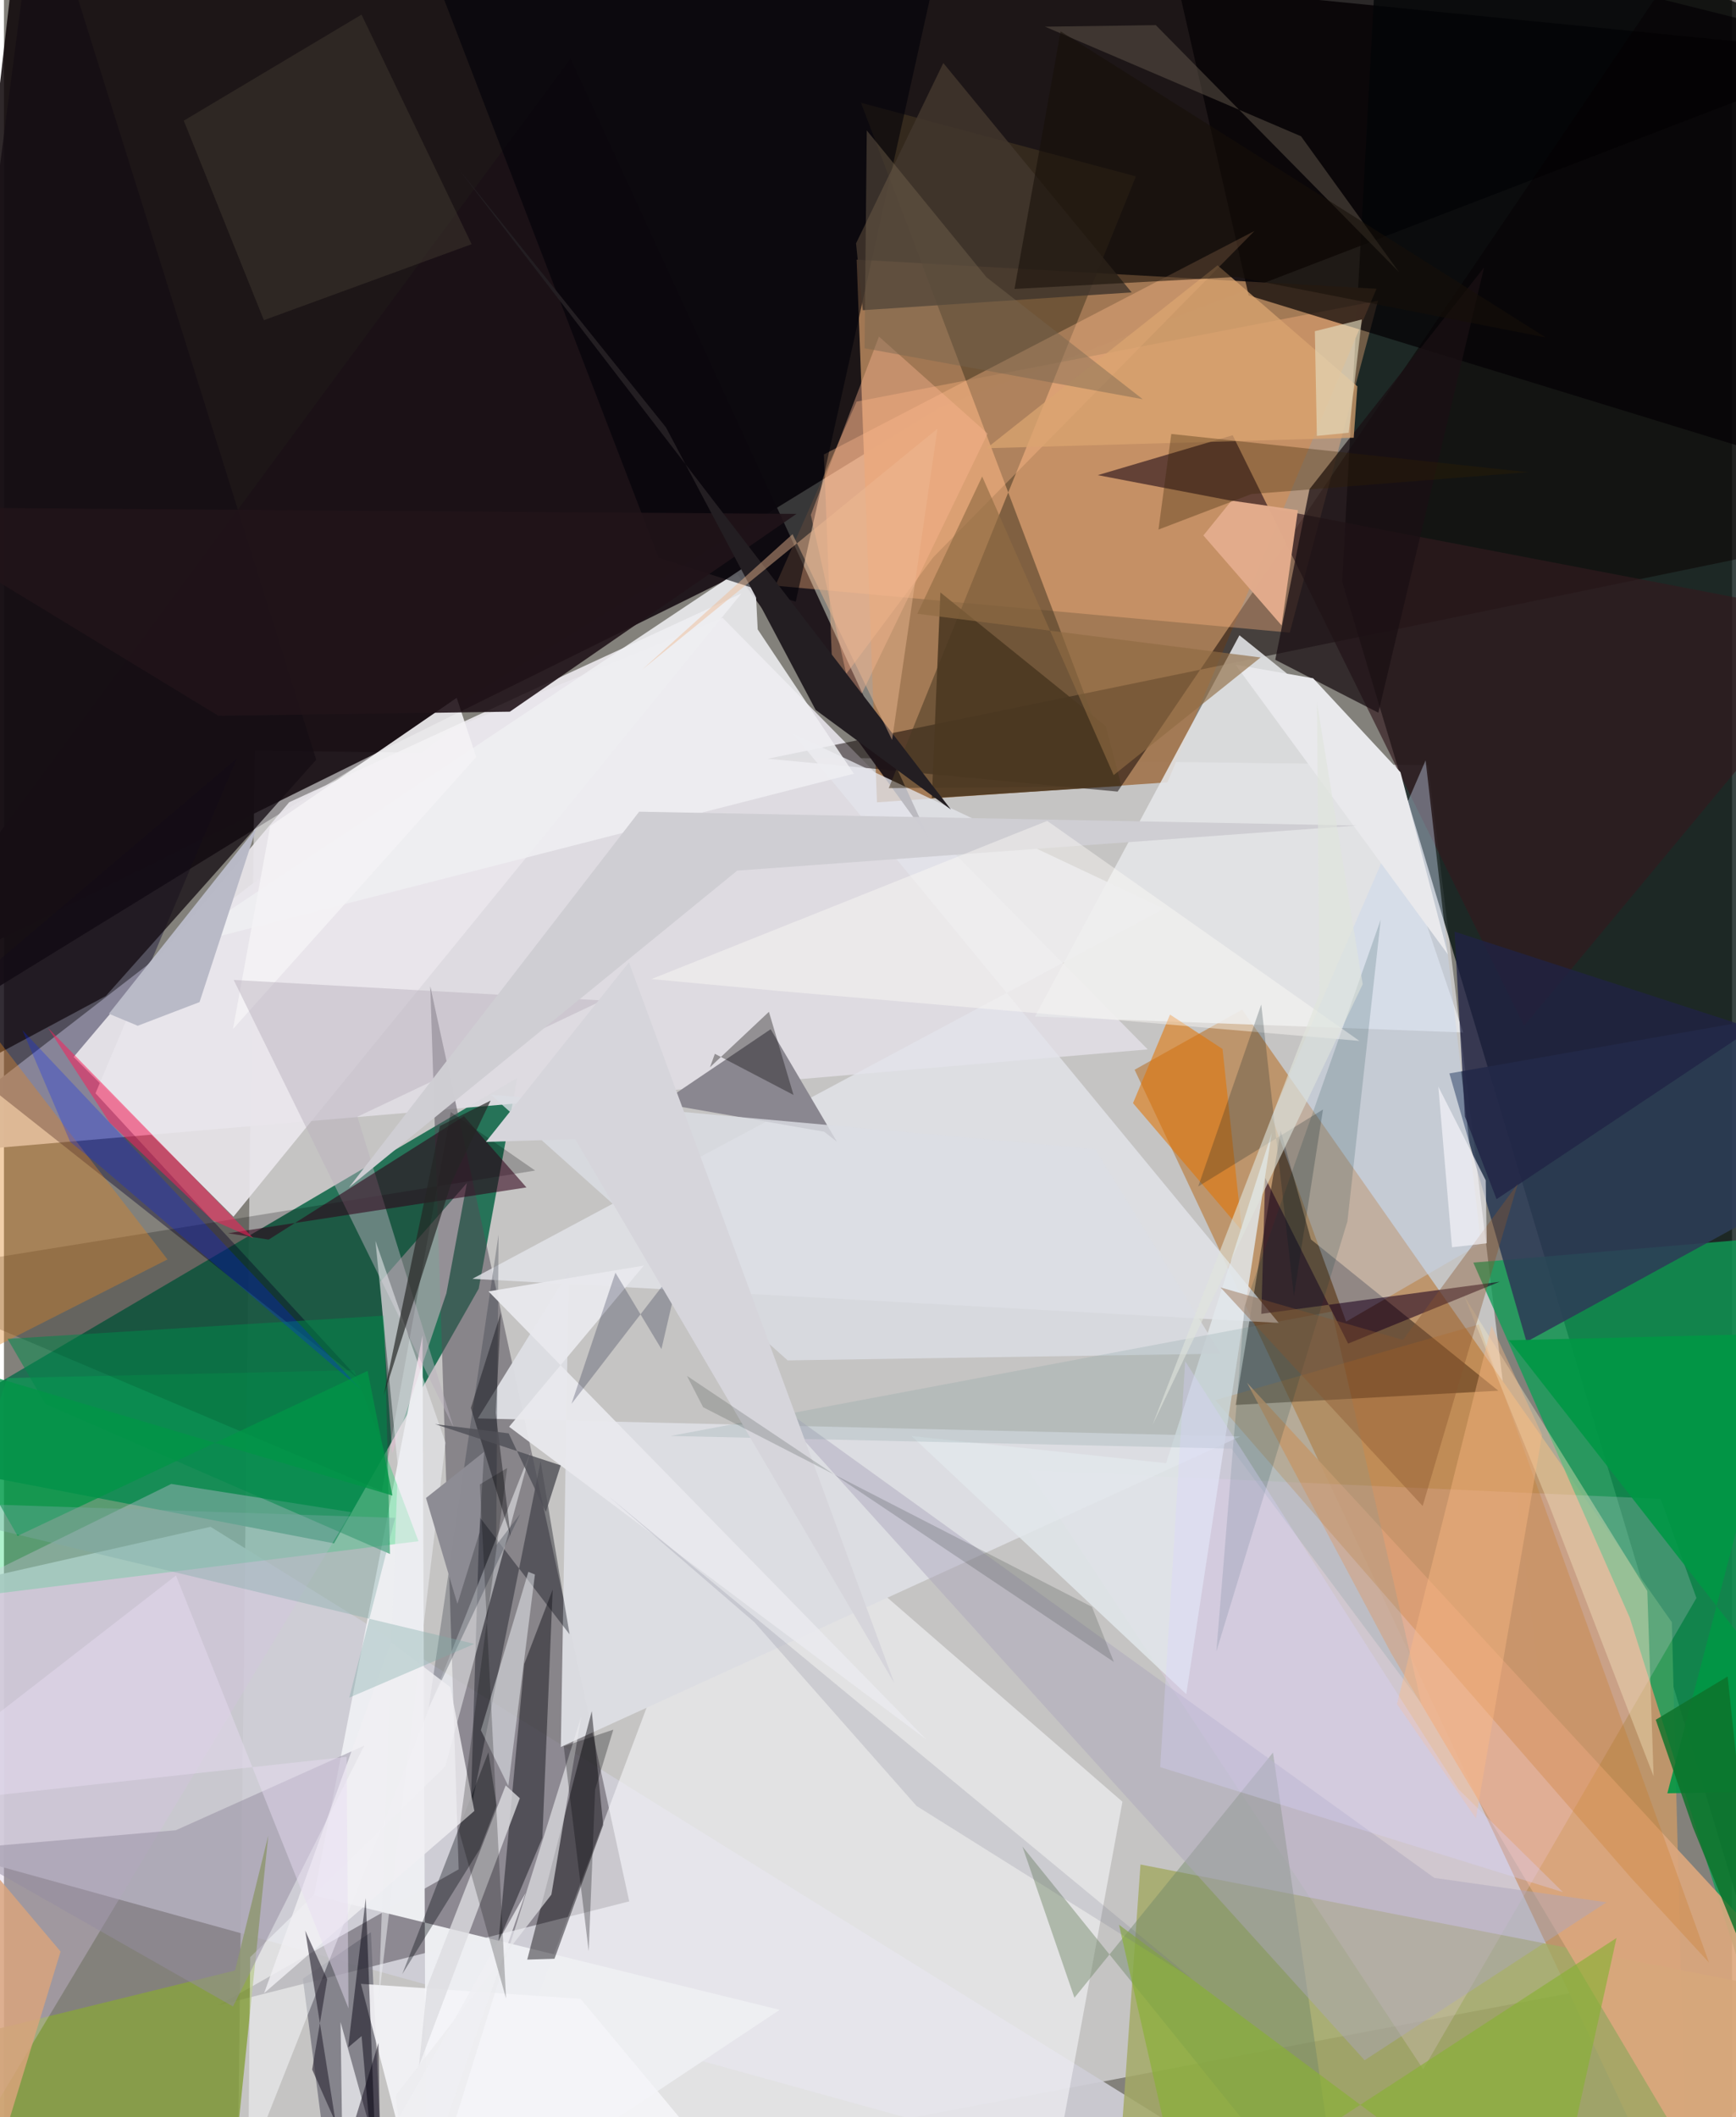 <svg xmlns="http://www.w3.org/2000/svg" width="228" height="278" viewBox="0 0 836 1024"><path fill="#83817b" d="M0 0h836v1024H0z"/><path fill="#0d0507" fill-opacity=".859" d="M9.813-62L898 25.926 452.52 197.245-55.753 509.923z"/><path fill="#fcfcff" fill-opacity=".549" d="M760.86 963.408l-71.899-593.32-567.661-7.009L112.678 1086z"/><path fill="#000f0d" fill-opacity=".776" d="M898 23.314l-15.91 1040.699-234.7-782.678L666.071-62z"/><path fill="#1a6d50" fill-opacity=".918" d="M229.664 623.293l-70.001 123.19L-62 703.898l310.281-182.491z"/><path fill="#bd956c" fill-opacity=".996" d="M814.688 1086L546.976 517.402l52.027-29.098 207.87 296.291z"/><path fill="#dfdce2" fill-opacity=".973" d="M347.674 298.834l205.647 208.72-603.458 51.642 267.655-207.048z"/><path fill="#cecdd6" fill-opacity=".925" d="M99.931 738.46L-52.83 772.986l46.322 128.475L659.376 1086z"/><path fill="#a37955" fill-opacity=".98" d="M562.825 378.401l101.18-238.735-251.5-14.097 9.836 262.488z"/><path fill="#534c56" fill-opacity=".525" d="M219.977 904.12l-13.73-427.061 96.238 442.58-198.62 50.252z"/><path fill="#109e58" fill-opacity=".776" d="M898 594.846l-187.163 15.835 75.698 171.814 87.3 276.711z"/><path fill="#0a0000" fill-opacity=".502" d="M883.48 261.16L838.45-59.284 538.747 382.868l-169.293-15.885z"/><path fill="#f7f8fc" fill-opacity=".569" d="M354.66 709.584l186.435 161.85L501.525 1086H213.052z"/><path fill="#e5e6e9" fill-opacity=".871" d="M498.792 491.644L597.69 307.26l59.296 47.798 48.921 144.305z"/><path fill="#1b1217" fill-opacity=".937" d="M354.848 277.862L-62 484.014l336.114-455.82 173.658 377.87z"/><path fill="#a4aa66" fill-opacity=".843" d="M762.067 1086H536.86l12.959-184.201L898 969.749z"/><path fill="#0a0400" fill-opacity=".447" d="M632.293 599.476l-14.678-52.65-21.76 132.698 127.09-6.883z"/><path fill="#04002b" fill-opacity=".392" d="M171.73 667.085L-42.037 498.063l154.68-131.215-68.362 161.929z"/><path fill="#eae7ec" fill-opacity=".922" d="M356.776 287.033L111.029 588.481l-77.33-77.266 104.277-123.19z"/><path fill="#feb681" fill-opacity=".369" d="M664.723 145.44l-42.697 160.537-248.842-22.703 39.29-89.014z"/><path fill="#e3e4ea" fill-opacity=".788" d="M226.615 618.517l390.074 21.326-234.838-284.896 179.325 84.571z"/><path fill="#030003" fill-opacity=".69" d="M602.145 142.881L555.411-62 898 23.666V233.72z"/><path fill="#2d3c56" fill-opacity=".882" d="M736.562 648.98l-37.294-129.803L898 484.374l-21.906 88.23z"/><path fill="#dddee3" fill-opacity=".973" d="M598.069 694.762L269.408 844.939l3.845-229.916-44.001 71.025z"/><path fill="#edeef1" fill-opacity=".988" d="M149.977 916.708l52.522-270.852L204.186 1086l171.082-113.913z"/><path fill="#dca77d" fill-opacity=".91" d="M898 990.248L601.377 668.796l69.681 130.768 149.4 251.44z"/><path fill="#473924" fill-opacity=".549" d="M547.613 85.314L414.629 49.73l124.926 330.56-111.498.907z"/><path fill="#8a8790" fill-opacity=".996" d="M370.912 497.799l32.041 54.403-6.141-4.822-78.967-13.725z"/><path fill="#030106" fill-opacity=".439" d="M266.322 947.386l23.582-64.7-5.551-55.079-31.211 120.18z"/><path fill="#e2bcd0" fill-opacity=".525" d="M187.83 703.047l-5.794-83.058 41.928-47.814-9.917 53.326z"/><path fill="#00d25d" fill-opacity=".314" d="M-33.53 774.476L1.533 666.521l167.844-3.782 31.17 82.7z"/><path fill="#88a141" fill-opacity=".839" d="M-60.889 995.496l172.682-42.44 16.096-65.377L107.44 1086z"/><path fill="#321a1f" fill-opacity=".667" d="M529.174 229.804l65.243-19.282 141.028 285.631L898 300.523z"/><path fill="#ffd9ff" fill-opacity=".192" d="M686.584 1000.847l-191.1-289.701L801.5 724.974l17.272 47.923z"/><path fill="#6c6a75" fill-opacity=".71" d="M161.386 1086l21.95-27.218-5.817-124.25-32.919 22.496z"/><path fill="#000001" fill-opacity=".227" d="M-62 617.52l318.976-51.363-40.822-28.293-33.315 183.366z"/><path fill="#efeef2" fill-opacity=".875" d="M81.71 458.556L362.972 271.15l1.667 33.266 46.497 69.792z"/><path fill="#150d14" fill-opacity=".776" d="M16.553-62l134.5 429.451L49.269 481.743-62 541.33z"/><path fill="#febc8b" fill-opacity=".373" d="M396.67 219.801l4.465 114.633 48.44-64.914 155.382-157.802z"/><path fill="#d4c5df" fill-opacity=".353" d="M80.922 717.728l86.97 13.65-177.362 295.94-35.642-247.65z"/><path fill="#010107" fill-opacity=".576" d="M461.608-62H189.166l127.592 331.788 66.292 21.239z"/><path fill="#090b16" fill-opacity=".388" d="M259.603 706.793l14.026 83.678-43.54-56.739-4.336 142.205z"/><path fill="#18171e" fill-opacity=".494" d="M265.461 768.808l-4.99 120.124-21.237 50.17 12.447-134.254z"/><path fill="#ca7216" fill-opacity=".251" d="M787.234 908.35L585.978 677.187l127.463-36.58 111.416 308.617z"/><path fill="#1a1013" fill-opacity=".745" d="M664.895 344.712l-49.874-25.595 16.552-82.526 84.486-107.278z"/><path fill="#f3f2f5" fill-opacity=".898" d="M110.786 497.713l117.658-131.58-9.416-28.62-90.22 61.989z"/><path fill="#73876a" fill-opacity=".467" d="M613.92 847.675l-96.054 118.567-25.15-73.12L648.351 1086z"/><path fill="#c7d6ef" fill-opacity=".404" d="M613.282 540.068l74.471-172.312 26.742 233.618-65.197 37.865z"/><path fill="#e27303" fill-opacity=".557" d="M589.509 507.355l9.403 87.912-52.709-61.72 17.901-42.823z"/><path fill="#211319" fill-opacity=".898" d="M383.379 248.556L-62 245.296l165.759 100.907 140.967-1.983z"/><path fill="#fcfeff" fill-opacity=".478" d="M254.701 702.247l-136.488 344.937.906-100.587 94.383-92.275z"/><path fill="#948da1" fill-opacity=".506" d="M174.257 844.332l-63.448 126.141-133.733-76.096 106.057-9.153z"/><path fill="#e2ab8c" fill-opacity=".98" d="M593.87 242.123l-13.619 16.862 37.84 43.526 7.878-55.743z"/><path fill="#1b001d" fill-opacity=".569" d="M723.566 619.933l-115.29 15.54 1.878-65.757 40.117 80.128z"/><path fill="#e2e8eb" fill-opacity=".827" d="M571.97 819.394l41.362-271.471-51.12 159.768-123.11-13.125z"/><path fill="#df8522" fill-opacity=".388" d="M-62 622.39v58.335l141.102-71.577-90.16-116.845z"/><path fill="#42362d" fill-opacity=".839" d="M545.544 141.416L454.43 30.474l-42.209 87.22 3.258 32.34z"/><path fill="#bab2be" fill-opacity=".475" d="M170.983 540.122l46.622 150.537-106.48-216.69 178.327 9.913z"/><path fill="#e9e9ec" d="M633.325 328.056l42.278 45.463 22.936 88.096-102.765-140.142z"/><path fill="#aca7bc" fill-opacity=".471" d="M691.983 908.274l83.269 11.796-117.009 76.4-292.231-323.11z"/><path fill="#89b035" fill-opacity=".647" d="M571.586 1073.102l-32.162-142.164L747.299 1086l32.814-148.679z"/><path fill="#2e0018" fill-opacity=".565" d="M108.417 596.475l144.34-22.165-30.234-34.447-94.477 59.693z"/><path fill="#f5f5f8" fill-opacity=".898" d="M278.935 966.768l-106.243-7.257L205.539 1086H378.33z"/><path fill="#dbdde3" fill-opacity=".812" d="M235.492 529.432L379.14 657.98l209.39-3.263-60.612-98.933z"/><path fill="#5d5448" fill-opacity=".529" d="M503.663 12.909l53.572-.746 117.594 119.376-47.35-65.627z"/><path fill="#f8ebc2" fill-opacity=".376" d="M795.004 769.511l-88.465-142.44 41.23 101.6 50.288 130.481z"/><path fill="#00894b" fill-opacity=".525" d="M1.744 647.555l18.31 31.49 166.692 72.565-2.793-115.275z"/><path fill="#ebebee" fill-opacity=".635" d="M264.826 916.363l-75.393 97.295 9.986 72.342 79.795-255.63z"/><path fill="#2e323f" fill-opacity=".302" d="M238.115 747.4l1.157-150.276-33.835 228.917 44.284-93.779z"/><path fill="#02060e" fill-opacity=".349" d="M238.334 873.22l-8.12 21.073-37.532 60.526 41.666-107.32z"/><path fill="#0325fd" fill-opacity=".267" d="M173.474 672.725L8.917 498.247l23.108 54.039 14.484 11.73z"/><path fill="#534d3e" fill-opacity=".314" d="M226.259 118.112L172.986 7.07 86.992 58.36l38.753 96.508z"/><path fill="#f91f5a" fill-opacity=".529" d="M120.707 598.925l-19.91-8.778-49.7-47.22L21.32 497.17z"/><path fill="#cecdd2" fill-opacity=".992" d="M166.935 574.318l187.796-153.23 299.613-21.802-347.055-6.7z"/><path fill="#daa470" fill-opacity=".741" d="M475.377 216.798l111.729-88.465 67.644 58.545-1.77 24.842z"/><path fill="#eaedf1" fill-opacity=".545" d="M213.611 697.764l-32.348 269.597 9.3-257.98-10.86-109.261z"/><path fill="#4b3821" fill-opacity=".886" d="M448.889 386.04l91.702-5.92-7.53-28.925-80.043-64.656z"/><path fill="#ffb893" fill-opacity=".388" d="M390.334 249.037l32.975-86.24 52.559 46.911-64.57 133.444z"/><path fill="#7e9c9b" fill-opacity=".22" d="M642.41 634.338l43.274 189.5-91.831-123.174-271.417-6.143z"/><path fill="#00353a" fill-opacity=".165" d="M586.526 798.756l63.405-208.027 16.116-145.98-65.893 187.21z"/><path fill="#f0eff2" fill-opacity=".816" d="M215.95 816.014l-28.724-21.796-61.375 169.807 101.717-88.137z"/><path fill="#dddde1" fill-opacity=".792" d="M200.75 999.216l3.856-37.948 38.113-97.712 6.845 6.192z"/><path fill="#f6fafe" fill-opacity=".459" d="M230.73 836.85L244 863.834l12.866-102.326-3.178-1.255z"/><path fill="#010008" fill-opacity=".369" d="M225.881 680.966l14.511-46.01-2.463 48.384 7.18 59.747z"/><path fill="#202245" fill-opacity=".765" d="M845.842 497.401l-144.1-46.812 5.02 89.41 15.305 39.99z"/><path fill="#009745" fill-opacity=".902" d="M898 865.687L728.042 648.251l135.082-3.318-58.43 222.428z"/><path fill="#e9e9ed" fill-opacity=".949" d="M244.379 690.082l201.892 151.312-211.864-216.797 75.127-12.465z"/><path fill="#231e22" d="M320.24 206.676L219.867 81.67l238.25 309.871-65.443-48.173z"/><path fill="#2c2835" fill-opacity=".616" d="M149.102 1000.965l7.293-43.667-10.66-23.503 14.776 92.947z"/><path fill="#b8b9c6" fill-opacity=".992" d="M122.192 400.307L94.62 484.681l-29.9 11.44-13.952-5.805z"/><path fill="#906c42" fill-opacity=".635" d="M536.844 374.892L607.924 318l-166.082-21.156 31.392-66.384z"/><path fill="#101331" fill-opacity=".247" d="M318.075 652.507l9.93-42.828-53.449 69.317 21.259-63.427z"/><path fill="#fefbf6" fill-opacity=".431" d="M504.708 397.036L655.73 503.447l-280.773-24.136-61.72-5.765z"/><path fill="#8d8c94" fill-opacity=".996" d="M204.175 724.515l28.094-22.288-2.235 39.146-10.67 34.386z"/><path fill="#88542e" fill-opacity=".384" d="M732.321 572.56l-45.994 155.837-97.797-105.712 88.272 25.394z"/><path fill="#070505" fill-opacity=".349" d="M343.923 509.691l-2.366 6.494 28.511-26.806 11.9 40.212z"/><path fill="#242524" fill-opacity=".675" d="M210.925 544.59l24.517-12.273-18.877 39.433-32.811 103.066z"/><path fill="#e7dcf3" fill-opacity=".463" d="M83.214 762.019l83.465 209.374-.903-121.68L-62 874.672z"/><path fill="#332100" fill-opacity=".318" d="M603.472 238.957l-44.952 17.176 6.198-46.242L737.3 228.376z"/><path fill="#efeff3" fill-opacity=".765" d="M252.334 915.627L192.845 1086l-30.004-108.01 1.332 93.955z"/><path fill="#faf8fd" fill-opacity=".624" d="M716.834 570.858l.498 30.492-16.809 1.899-6.612-77.674z"/><path fill="#d6d5db" d="M430.74 814.136L276.326 550.96l-43.187 1.338 69.209-86.883z"/><path fill="#0e722b" fill-opacity=".831" d="M833.866 810.856l16.368 154.573-33.188-81.732-17.954-51.911z"/><path fill="#e5dec1" fill-opacity=".62" d="M650.558 209.308l-15.411 1.518-.964-50.634 22.715-5.683z"/><path fill="#000007" fill-opacity=".282" d="M282.89 943.686l-12.094-99.05 24.001-8.059-8.805 28.918z"/><path fill="#6c6d83" fill-opacity=".18" d="M441.46 873.469l133.6 83.766L292.333 723.58l70.744 61.063z"/><path fill="#000004" fill-opacity=".227" d="M230.232 717.967l12.665 248.587-22.694-80.818 23.216-175.709z"/><path fill="#080112" fill-opacity=".467" d="M181.204 988.053l1.145 74.848-75.598 5.25 61.176-36.558z"/><path fill="#001923" fill-opacity=".224" d="M638.113 536.63l-60.37 37.226 30.5-88.026 15.785 141.046z"/><path fill="#fdbb84" fill-opacity=".404" d="M673.894 824.155l38.198 55.305 32.003-185.499-24.45-52.767z"/><path fill="#09160e" fill-opacity=".165" d="M338.236 680.615l188.093 96.565 10.631 26.66-206.551-138.39z"/><path fill="#504f57" fill-opacity=".808" d="M208.544 688.8l35.623 4.474 17.98 38.041 7.205-22.565z"/><path fill="#04000d" fill-opacity=".475" d="M166.522 990.261l8.514-72.25 6.224 161.055-8.243-94.3z"/><path fill="#dfe4dc" fill-opacity=".604" d="M657.32 476.024l-22.129-136.25 1.188 140.876-80.79 208.673z"/><path fill="#170f08" fill-opacity=".553" d="M745.918 163.246l-149.382-29.314-107.666 5.82 22.313-124.587z"/><path fill="#009646" fill-opacity=".757" d="M187.924 723.349l-12.006-60.306L6.585 742.86l-50.423-88.396z"/><path fill="#d8d4ff" fill-opacity=".314" d="M571.438 658.379l-12.078 196.32 194.868 60.477-50.61-49.835z"/><path fill="#daa47c" fill-opacity=".831" d="M-26.29 1086h10.336l43.342-142.124L-62 837.951z"/><path fill="#756550" fill-opacity=".431" d="M475.362 134.131l75.557 58.96-134.578-24.648 1.07-105.367z"/><path fill="#edb993" fill-opacity=".459" d="M451.617 207.348L308.78 323.854l72.707-65.494 48.16 99.496z"/><path fill="#7eaaa9" fill-opacity=".365" d="M-62 725.823l251.254 8.316-22.2 86.947 60.509-25.992z"/></svg>
